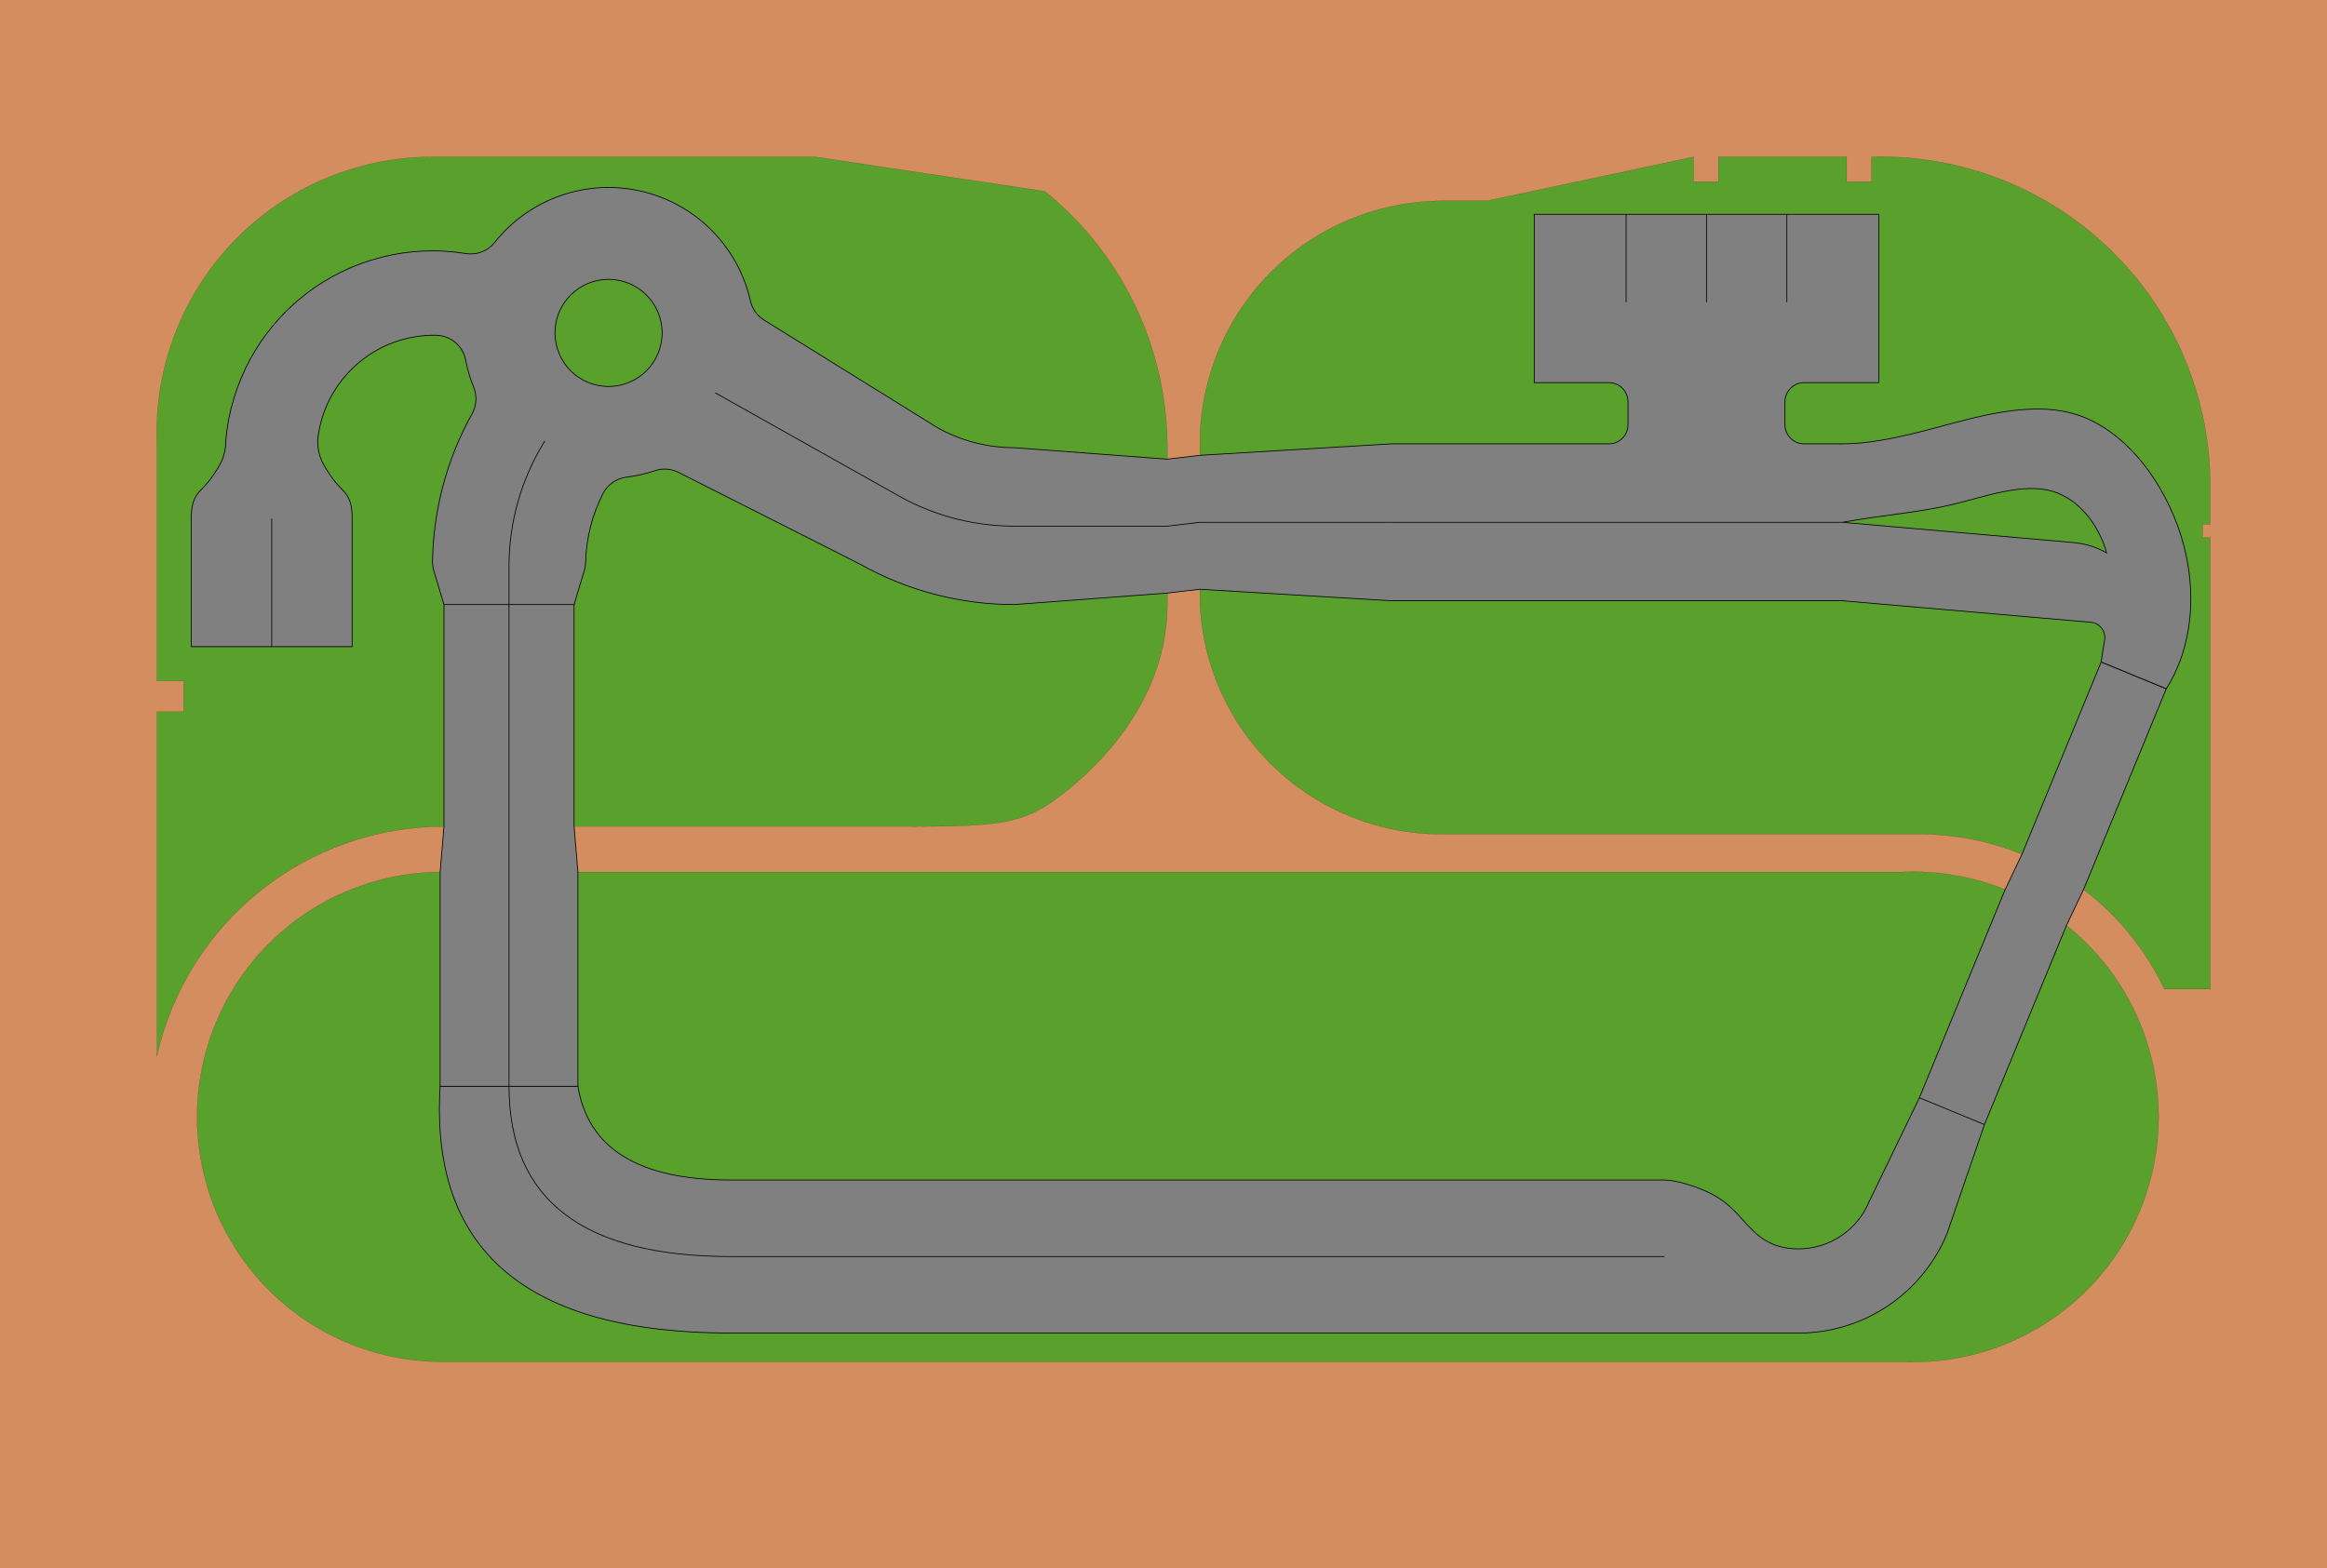 <?xml version="1.0" encoding="UTF-8" standalone="no"?>
<!-- Created with Inkscape (http://www.inkscape.org/) -->

<svg
   width="6079.993mm"
   height="4098.931mm"
   viewBox="0 0 6079.993 4098.931"
   version="1.1"
   id="svg1"
   xml:space="preserve"
   xmlns="http://www.w3.org/2000/svg"
   xmlns:svg="http://www.w3.org/2000/svg"><defs
     id="defs1" /><path
     style="fill:#d38d5f;stroke:none;stroke-width:2;stroke-dasharray:none"
     d="M 6079.993,4098.93 H 1.0356769e-8 v 0 V 0 0 H 6079.993 v 0 z"
     id="path59" /><g
     id="layer2"
     style="display:inline"
     transform="translate(-0.132,-0.132)"><path
       style="fill:#5aa02c;stroke:#000000;stroke-width:0.265"
       d="m 410.133,2160.132 v -300 0 h 69.998 v 0 -79.999 0 h -69.998 v 0 -620.001 6e-4 C 402.127,964.08 474.415,773.241 610.301,631.694 746.186,490.147 933.917,410.132 1130.132,410.132 v 10e-5 h 999.998 v 0 l 599.998,90 v 0 c 202.385,163.54 320.001,409.799 320.001,670 l 0.011,6e-4 v 409.998 l -0.011,10e-4 c 0,240 -167.28,414.728 -280,500 -93.952,71.074 -150,80 -390,80 l 10e-4,10e-5 H 1160.129 l 5e-4,-10e-5 c -359.551,0 -671.074,249.219 -750,600 z"
       id="path74" /><path
       d="m 4970.132,3559.068 c 174.822,8.011 345.312,-55.842 471.86,-176.724 126.548,-120.882 198.138,-288.27 198.138,-463.276 0,-175.006 -71.59,-342.394 -198.138,-463.276 -126.548,-120.882 -297.038,-184.735 -471.86,-176.724 l 0.013,-1e-4 H 1150.133 l -9e-4,1e-4 c -168.87,1.322 -330.375,69.333 -449.319,189.213 -118.945,119.88 -185.689,281.911 -185.689,450.787 0,168.876 66.744,330.907 185.689,450.787 118.945,119.88 280.449,187.891 449.319,189.213 l 9e-4,0.01 h 3820.012 z"
       style="fill:#5aa02c;stroke:#000000;stroke-width:0.265"
       id="path118" /><path
       style="fill:#5aa02c;stroke:#000000;stroke-width:0.265"
       d="M 5015.124,2180.132 H 3765.127 l 0.01,10e-5 c -163.654,0 -320.892,-63.65 -438.463,-177.489 -117.572,-113.839 -186.259,-268.943 -191.537,-432.511 l -0.01,4e-4 v -410.001 l 0.01,6e-4 c 0,-169.281 67.589,-331.555 187.757,-450.784 120.168,-119.229 282.967,-185.544 452.243,-184.216 l -0.01,-10e-5 h 110.014 v 0 l 539.989,-115 v 0 65 0 h 65.008 v 0 -65 0 h 334.989 v 0 65 0 h 65.008 v 0 -65 -10e-5 c 232.358,-6.659 457.524,80.988 624.231,242.986 166.707,161.998 260.769,384.56 260.769,617.014 l 0.01,-10e-5 v 99.999 0 h -20.003 v 0 35.002 0 h 20.003 v 0 1179.999 0 h -120.015 l 0.01,-2e-4 c -117.16,-247.32 -366.333,-405 -640,-405 z"
       id="path50" /></g><g
     id="layer1"
     transform="translate(2935.221,1901.034)"
     style="fill:none;stroke:#000000;stroke-width:2;stroke-dasharray:none"><path
       d="m -1785.221,937.902 c -26.667,430 226.667,645 760,645 h 6e-4 2438.876 v 0 h 349.991 v 0 c 170.194,-1e-4 323.563,-102.71 388.365,-260.085 h -0.01 l 97.79,-284.911 v 0 l -170.021,-70.001 170.021,70.001 214.286,-520.472 44.662,-93.774 216.032,-524.69 -169.995,-70.001 -206.984,502.677 -43.974,92.128 -224.049,544.131 v 0 l -131.18,271.145 h -0.01 c -30.858,74.94 -103.891,123.85 -184.935,123.85 v 0 c -75,0 -110.524,-37.477 -140,-70 -24.291,-26.802 -44.475,-50.239 -80,-70 -40.185,-22.352 -100,-40 -130,-40 h 0.011 -2438.876 -6e-4 c -240,0 -373.333,-81.667 -400,-245 z"
       style="fill:#808080;stroke:#000000;stroke-width:2;stroke-dasharray:none"
       id="path114" /><path
       style="fill:#808080;stroke:#000000;stroke-width:2;stroke-dasharray:none"
       d="m 2724.779,-101.034 c 69.62,-109.787 82.058,-256.004 40,-395 -43.191,-142.738 -143.854,-277.861 -270,-320 -120.431,-40.23 -264.087,4.29 -380,35 -91.857,24.336 -166.291,40 -236.291,40 l -0.012,-6e-4 h -99.986 v 6e-4 c -27.614,-10e-5 -50,-22.386 -50,-50 v 0 -60.002 0 c 0,-27.614 22.386,-50 50,-50 v 6e-4 h 194.998 v 0 -440 0 h -900.007 v 0 440 0 h 194.998 l 0.01,-6e-4 c 27.614,-1e-4 50,22.386 50,50 v 0 60.002 0 c 0,27.614 -22.386,50 -50,50 l -0.01,-6e-4 H 699.784 v 0 l -500.01,30.001 -84.984,9.999 -400.024,-29.998 0.013,-6e-4 c -70.446,0 -139.708,-18.123 -201.126,-52.627 l 0.001,-2e-4 -452.374,-280.776 v -3e-4 c -18.209,-11.302 -31.122,-29.437 -35.845,-50.341 v 0 c -32.224,-142.623 -143.422,-254.107 -285.962,-286.696 -142.54,-32.59 -291.136,19.497 -382.135,133.947 v 0 c -18.023,22.667 -46.888,33.825 -75.471,29.173 v 0 c -148.703,-24.203 -300.772,14.568 -419.734,107.015 -118.962,92.447 -194.086,230.231 -207.355,380.306 v 0 c 0,40 -12.819,61.101 -25,80 -9.408,14.597 -18.435,27.88 -30,40 -15.284,16.016 -35,30 -35,80 v -6.6e-4 340 0 h 420.002 v 0 -340 6.6e-4 c 0,-50 -19.716,-63.984 -35,-80 -11.565,-12.12 -20.592,-25.403 -30,-40 -12.181,-18.899 -25,-40 -25,-80 v 0 c 16.551,-157.755 150.994,-276.654 309.588,-273.796 v 0 c 37.855,0.682 70.048,27.807 77.142,64.997 v 0 c 4.649,24.372 11.674,48.231 20.974,71.234 v 0 c 9.066,22.424 7.5,47.746 -4.26,68.882 v 0 c -65.752,118.176 -101.255,250.779 -103.346,385.999 v 0 c -0.127,8.2 1.008,16.37 3.364,24.225 l -6e-4,-6.1e-4 26.538,88.458 v 0 580.001 l -9.999,118.936 v 560.001 0 h 179.999 v 0 h 180.001 v 0 -560.001 l -10.001,-118.936 v -580.001 0 l 26.776,-89.252 5e-4,-3.2e-4 c 2.049,-6.829 3.175,-13.902 3.35,-21.029 v 0 c 1.528,-62.387 16.939,-123.649 45.113,-179.333 v 0 c 12.027,-23.771 35.098,-39.995 61.536,-43.274 v 0 c 25.349,-3.144 50.316,-8.836 74.523,-16.99 v 0 c 20.31,-6.841 42.515,-5.247 61.64,4.425 v 8e-5 l 475.12,240.281 2.1e-4,-3.4e-4 c 122.741,68.955 261.157,105.173 401.941,105.173 l -0.013,-10e-4 400.024,-29.998 84.984,-10.001 500.01,30.001 v 0 H 1878.476 v 0 l 649.208,56.277 v 1.9e-4 c 23.26,2.016 39.857,23.443 35.994,46.469 v 0 c -3.333,19.868 -6.546,39.069 -8.901,57.254 z"
       id="path174" /><path
       d="m -1485.221,-1031.034 c 0,77.32 62.68,140 140,140 77.32,0 140,-62.68 140,-140 0,-77.32 -62.68,-140 -140,-140 -77.32,0 -140,62.68 -140,140 z"
       style="fill:#5aa02c;fill-opacity:1;stroke:#000000;stroke-width:2;stroke-dasharray:none"
       id="path54" /><path
       d="m 1878.488,-536.034 c 118.177,-20.838 197.645,-24.996 288.792,-46.837 86.447,-20.715 183.399,-57.336 260.963,-33.982 67.256,20.25 119.935,85.594 140.785,160.819 v 0 c -26.504,-15.133 -55.971,-24.35 -86.374,-27.016 v -1.3e-4 l -604.176,-52.983 v 0 H 699.785 Z"
       style="fill:#5aa02c;fill-opacity:1;stroke:#000000;stroke-width:2;stroke-dasharray:none"
       id="path99" /></g><g
     id="layer3"
     transform="translate(-0.132,-0.132)"><path
       style="fill:none;stroke:#000000;stroke-width:2;stroke-dasharray:none"
       d="m 1330.132,2839.069 v -560.001 -118.936 -580.001"
       id="path52" /><path
       d="m 1423.659,1152.679 a 620,620 0 0 0 -93.526,327.453"
       style="fill:none;stroke:#000000;stroke-width:2;stroke-dasharray:none"
       id="path55" /><path
       style="fill:none;stroke:#000000;stroke-width:2;stroke-dasharray:none"
       d="m 1330.132,1580.131 v -99.999"
       id="path56" /><path
       style="fill:none;stroke:#000000;stroke-width:2;stroke-dasharray:none"
       d="M 4349.009,3284.066 H 1910.133"
       id="path57" /><path
       style="fill:none;stroke:#000000;stroke-width:2;stroke-dasharray:none"
       d="M 1500.132,1580.131 H 1160.132"
       id="path82" /><path
       style="fill:none;stroke:#000000;stroke-width:2;stroke-dasharray:none"
       d="M 4248.838,560.133 V 790.133"
       id="path167" /><path
       style="fill:none;stroke:#000000;stroke-width:2;stroke-dasharray:none"
       d="M 2348.598,1296.231 1869.088,1026.848"
       id="path171" /><path
       d="m 2348.599,1296.232 a 615.637,615.637 0 0 0 301.534,78.9"
       style="fill:none;stroke:#000000;stroke-width:2;stroke-dasharray:none"
       id="path172" /><path
       style="fill:none;stroke:#000000;stroke-width:2;stroke-dasharray:none"
       d="m 710.131,1690.132 v -334.473"
       id="path141" /><path
       style="fill:none;stroke:#000000;stroke-width:2;stroke-dasharray:none"
       d="m 3635.137,1365.134 h -500.01 l -84.984,9.999 h -400.024"
       id="path159" /><path
       d="m 1910.132,3284.068 q -580,0 -580,-445"
       style="fill:none;stroke:#000000;stroke-width:2;stroke-dasharray:none"
       id="path161" /><path
       style="fill:none;stroke:#000000;stroke-width:2;stroke-dasharray:none"
       d="M 4458.838,560.133 V 790.133"
       id="path165" /><path
       style="fill:none;stroke:#000000;stroke-width:2;stroke-dasharray:none"
       d="M 4668.837,560.133 V 790.133"
       id="path166" /></g></svg>
